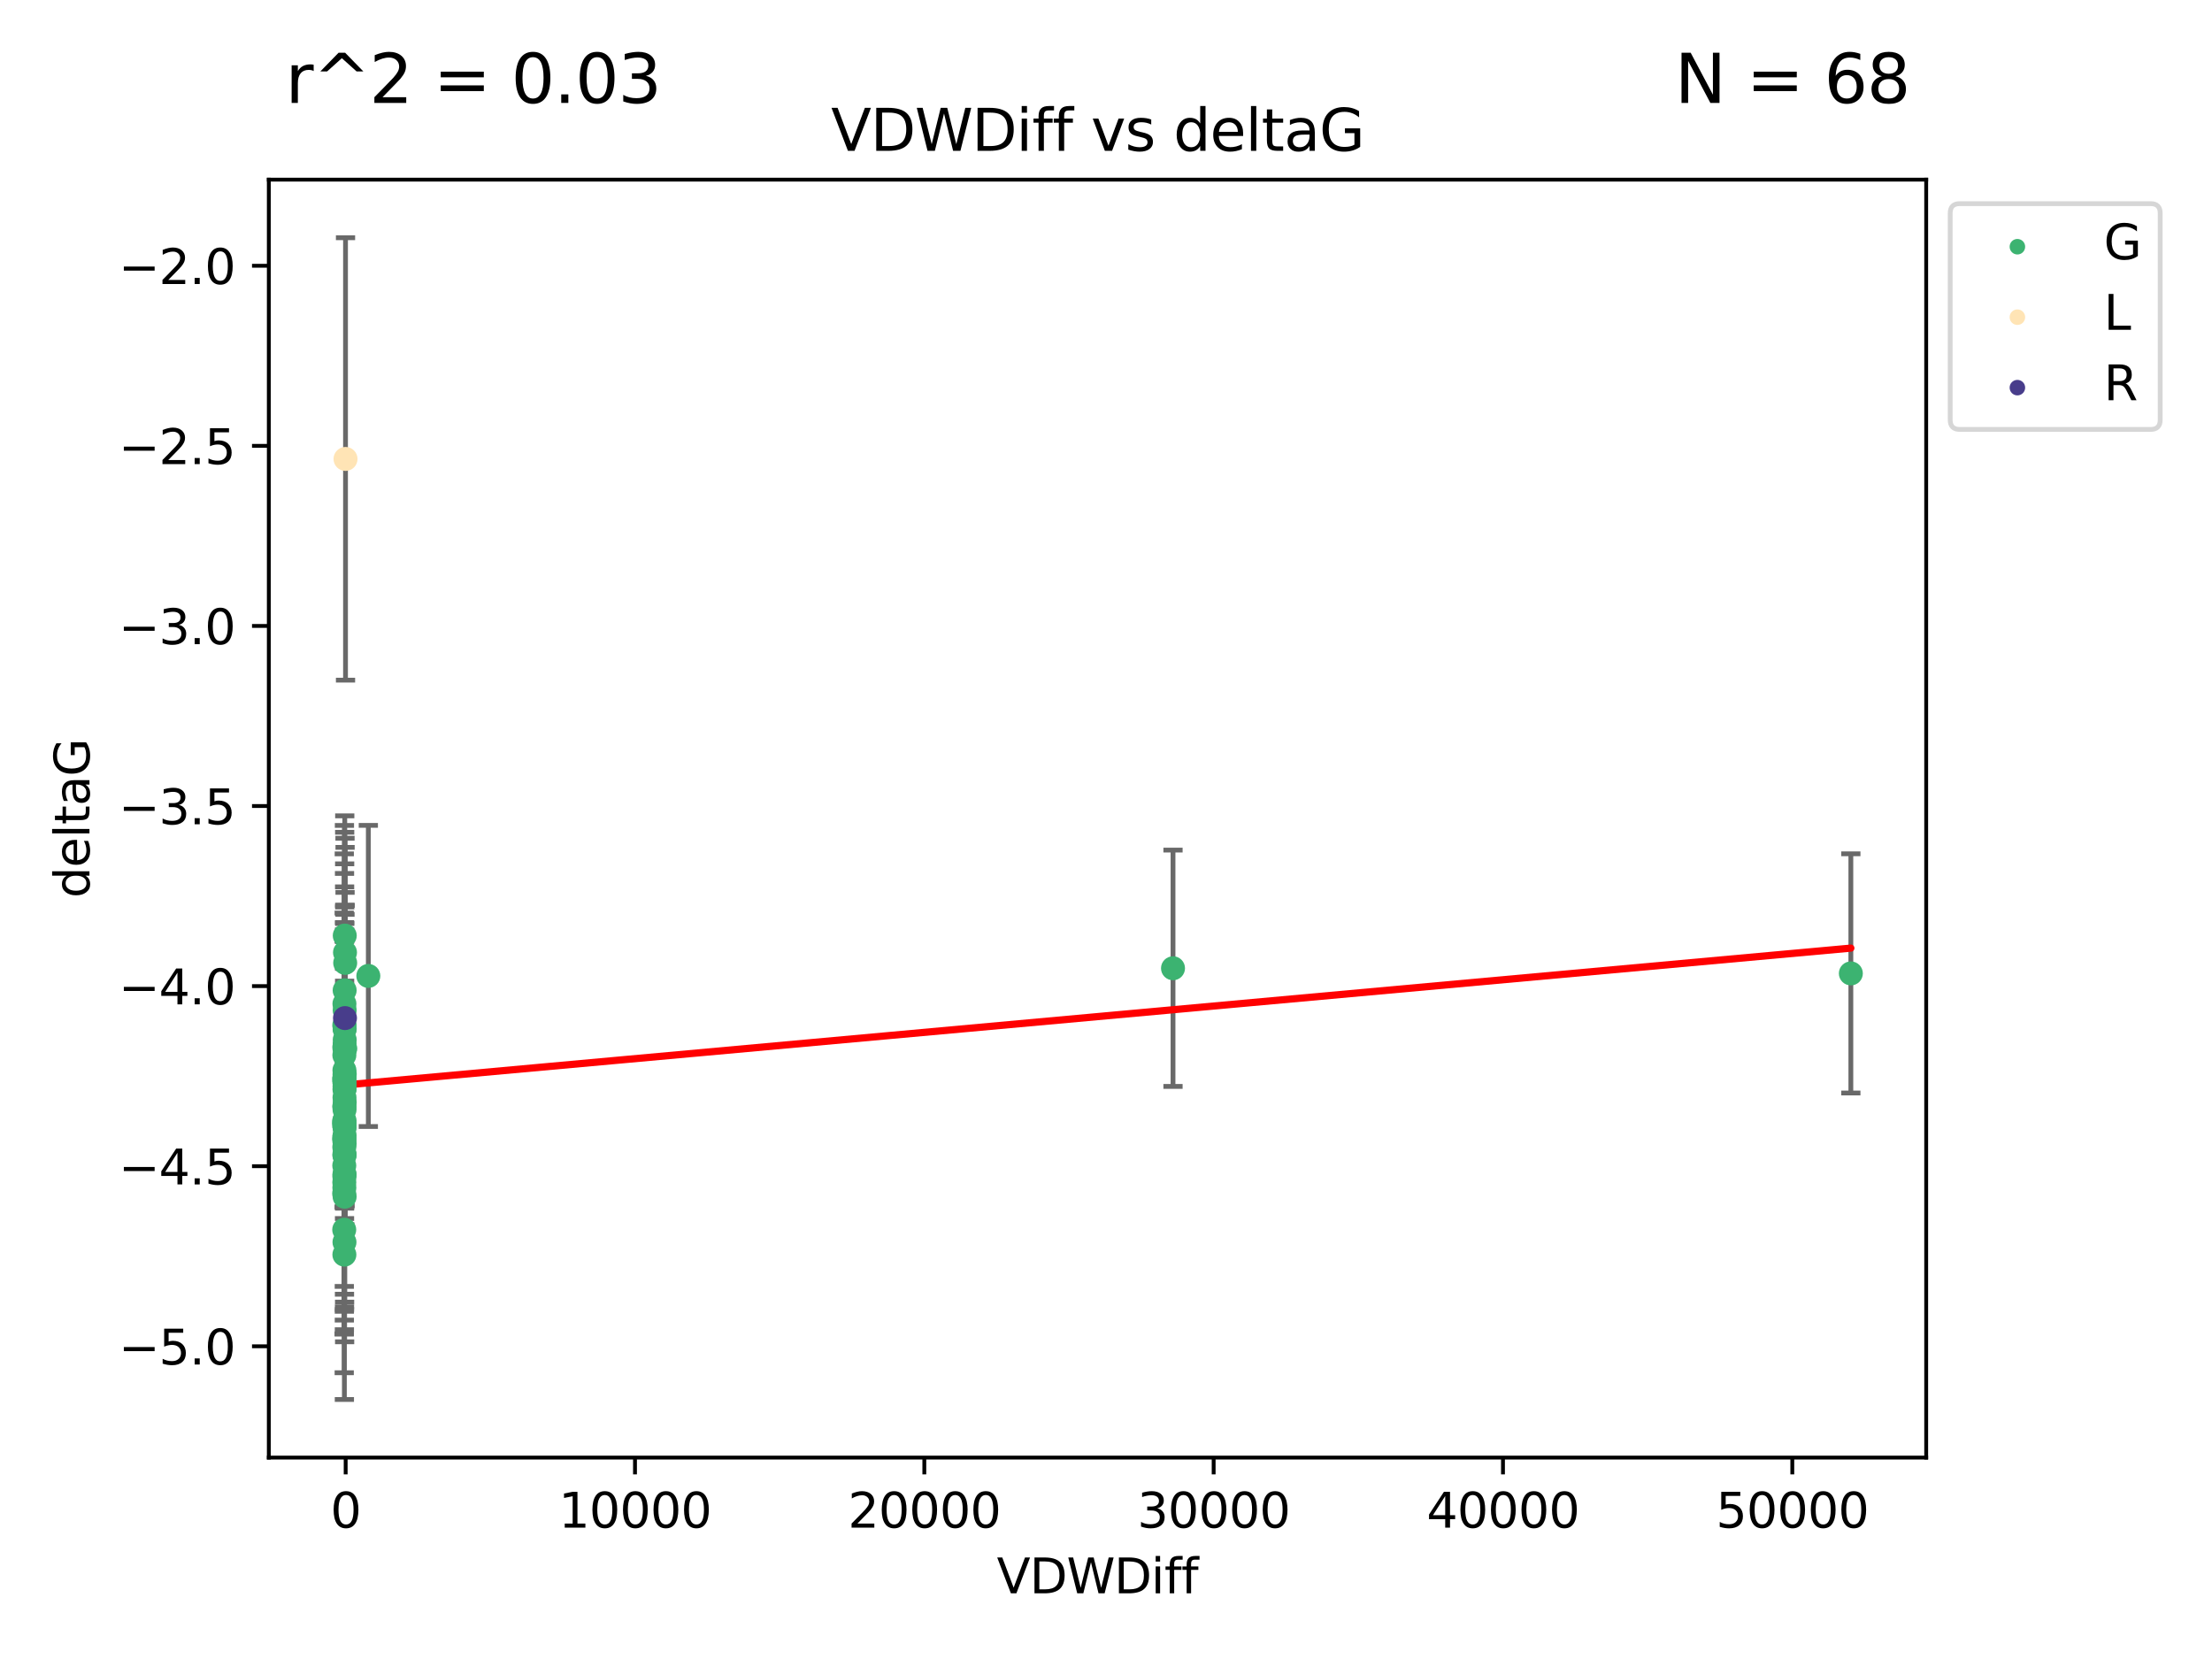 <?xml version="1.0" encoding="utf-8" standalone="no"?>
<!DOCTYPE svg PUBLIC "-//W3C//DTD SVG 1.1//EN"
  "http://www.w3.org/Graphics/SVG/1.1/DTD/svg11.dtd">
<svg xmlns:xlink="http://www.w3.org/1999/xlink" width="460.8pt" height="345.6pt" viewBox="0 0 460.8 345.6" xmlns="http://www.w3.org/2000/svg" version="1.1">
 <defs>
  <style type="text/css">*{stroke-linejoin: round; stroke-linecap: butt}</style>
 </defs>
 <g id="figure_1">
  <g id="patch_1">
   <path d="M 0 345.6 
L 460.8 345.6 
L 460.8 0 
L 0 0 
z
" style="fill: #ffffff"/>
  </g>
  <g id="axes_1">
   <g id="patch_2">
    <path d="M 56 303.64 
L 401.26 303.64 
L 401.26 37.423 
L 56 37.423 
z
" style="fill: #ffffff"/>
   </g>
   <g id="PathCollection_1">
    <defs>
     <path id="mdb928dd75c" d="M 0 1.118 
C 0.297 1.118 0.581 1 0.791 0.791 
C 1 0.581 1.118 0.297 1.118 0 
C 1.118 -0.297 1 -0.581 0.791 -0.791 
C 0.581 -1 0.297 -1.118 0 -1.118 
C -0.297 -1.118 -0.581 -1 -0.791 -0.791 
C -1 -0.581 -1.118 -0.297 -1.118 0 
C -1.118 0.297 -1 0.581 -0.791 0.791 
C -0.581 1 -0.297 1.118 0 1.118 
z
" style="stroke: #3cb371"/>
    </defs>
    <g clip-path="url(#p169eba7d8b)">
     <use xlink:href="#mdb928dd75c" x="71.79" y="226.767" style="fill: #3cb371; stroke: #3cb371"/>
     <use xlink:href="#mdb928dd75c" x="71.694" y="248.628" style="fill: #3cb371; stroke: #3cb371"/>
     <use xlink:href="#mdb928dd75c" x="71.697" y="236.957" style="fill: #3cb371; stroke: #3cb371"/>
     <use xlink:href="#mdb928dd75c" x="71.718" y="237.593" style="fill: #3cb371; stroke: #3cb371"/>
     <use xlink:href="#mdb928dd75c" x="71.784" y="244.61" style="fill: #3cb371; stroke: #3cb371"/>
     <use xlink:href="#mdb928dd75c" x="71.732" y="240.52" style="fill: #3cb371; stroke: #3cb371"/>
     <use xlink:href="#mdb928dd75c" x="71.765" y="223.795" style="fill: #3cb371; stroke: #3cb371"/>
     <use xlink:href="#mdb928dd75c" x="71.758" y="226.925" style="fill: #3cb371; stroke: #3cb371"/>
     <use xlink:href="#mdb928dd75c" x="71.765" y="228.633" style="fill: #3cb371; stroke: #3cb371"/>
     <use xlink:href="#mdb928dd75c" x="71.797" y="217.783" style="fill: #3cb371; stroke: #3cb371"/>
     <use xlink:href="#mdb928dd75c" x="71.741" y="244.705" style="fill: #3cb371; stroke: #3cb371"/>
     <use xlink:href="#mdb928dd75c" x="71.734" y="219.823" style="fill: #3cb371; stroke: #3cb371"/>
     <use xlink:href="#mdb928dd75c" x="71.769" y="217.896" style="fill: #3cb371; stroke: #3cb371"/>
     <use xlink:href="#mdb928dd75c" x="71.721" y="213.573" style="fill: #3cb371; stroke: #3cb371"/>
     <use xlink:href="#mdb928dd75c" x="71.742" y="230.583" style="fill: #3cb371; stroke: #3cb371"/>
     <use xlink:href="#mdb928dd75c" x="71.727" y="233.925" style="fill: #3cb371; stroke: #3cb371"/>
     <use xlink:href="#mdb928dd75c" x="71.741" y="261.366" style="fill: #3cb371; stroke: #3cb371"/>
     <use xlink:href="#mdb928dd75c" x="71.754" y="224.434" style="fill: #3cb371; stroke: #3cb371"/>
     <use xlink:href="#mdb928dd75c" x="71.697" y="233.559" style="fill: #3cb371; stroke: #3cb371"/>
     <use xlink:href="#mdb928dd75c" x="71.734" y="247.416" style="fill: #3cb371; stroke: #3cb371"/>
     <use xlink:href="#mdb928dd75c" x="71.769" y="226.308" style="fill: #3cb371; stroke: #3cb371"/>
     <use xlink:href="#mdb928dd75c" x="71.701" y="224.82" style="fill: #3cb371; stroke: #3cb371"/>
     <use xlink:href="#mdb928dd75c" x="71.751" y="222.955" style="fill: #3cb371; stroke: #3cb371"/>
     <use xlink:href="#mdb928dd75c" x="71.723" y="246.303" style="fill: #3cb371; stroke: #3cb371"/>
     <use xlink:href="#mdb928dd75c" x="71.812" y="229.635" style="fill: #3cb371; stroke: #3cb371"/>
     <use xlink:href="#mdb928dd75c" x="71.708" y="256.17" style="fill: #3cb371; stroke: #3cb371"/>
     <use xlink:href="#mdb928dd75c" x="71.764" y="240.752" style="fill: #3cb371; stroke: #3cb371"/>
     <use xlink:href="#mdb928dd75c" x="71.722" y="238.963" style="fill: #3cb371; stroke: #3cb371"/>
     <use xlink:href="#mdb928dd75c" x="71.76" y="233.413" style="fill: #3cb371; stroke: #3cb371"/>
     <use xlink:href="#mdb928dd75c" x="71.74" y="234.031" style="fill: #3cb371; stroke: #3cb371"/>
     <use xlink:href="#mdb928dd75c" x="71.717" y="242.811" style="fill: #3cb371; stroke: #3cb371"/>
     <use xlink:href="#mdb928dd75c" x="71.752" y="209.106" style="fill: #3cb371; stroke: #3cb371"/>
     <use xlink:href="#mdb928dd75c" x="71.788" y="218.131" style="fill: #3cb371; stroke: #3cb371"/>
     <use xlink:href="#mdb928dd75c" x="71.704" y="234.391" style="fill: #3cb371; stroke: #3cb371"/>
     <use xlink:href="#mdb928dd75c" x="71.773" y="231.16" style="fill: #3cb371; stroke: #3cb371"/>
     <use xlink:href="#mdb928dd75c" x="71.784" y="236.494" style="fill: #3cb371; stroke: #3cb371"/>
     <use xlink:href="#mdb928dd75c" x="71.73" y="225.343" style="fill: #3cb371; stroke: #3cb371"/>
     <use xlink:href="#mdb928dd75c" x="71.811" y="214.303" style="fill: #3cb371; stroke: #3cb371"/>
     <use xlink:href="#mdb928dd75c" x="71.909" y="200.591" style="fill: #3cb371; stroke: #3cb371"/>
     <use xlink:href="#mdb928dd75c" x="71.787" y="240.447" style="fill: #3cb371; stroke: #3cb371"/>
     <use xlink:href="#mdb928dd75c" x="71.742" y="245.154" style="fill: #3cb371; stroke: #3cb371"/>
     <use xlink:href="#mdb928dd75c" x="385.566" y="202.779" style="fill: #3cb371; stroke: #3cb371"/>
     <use xlink:href="#mdb928dd75c" x="71.759" y="237.284" style="fill: #3cb371; stroke: #3cb371"/>
     <use xlink:href="#mdb928dd75c" x="71.733" y="218.279" style="fill: #3cb371; stroke: #3cb371"/>
     <use xlink:href="#mdb928dd75c" x="71.788" y="214.383" style="fill: #3cb371; stroke: #3cb371"/>
     <use xlink:href="#mdb928dd75c" x="71.768" y="224.631" style="fill: #3cb371; stroke: #3cb371"/>
     <use xlink:href="#mdb928dd75c" x="71.791" y="249.293" style="fill: #3cb371; stroke: #3cb371"/>
     <use xlink:href="#mdb928dd75c" x="71.76" y="234.741" style="fill: #3cb371; stroke: #3cb371"/>
     <use xlink:href="#mdb928dd75c" x="71.797" y="206.301" style="fill: #3cb371; stroke: #3cb371"/>
     <use xlink:href="#mdb928dd75c" x="71.811" y="216.621" style="fill: #3cb371; stroke: #3cb371"/>
     <use xlink:href="#mdb928dd75c" x="71.736" y="230.433" style="fill: #3cb371; stroke: #3cb371"/>
     <use xlink:href="#mdb928dd75c" x="71.777" y="234.907" style="fill: #3cb371; stroke: #3cb371"/>
     <use xlink:href="#mdb928dd75c" x="71.797" y="238.242" style="fill: #3cb371; stroke: #3cb371"/>
     <use xlink:href="#mdb928dd75c" x="71.786" y="225.731" style="fill: #3cb371; stroke: #3cb371"/>
     <use xlink:href="#mdb928dd75c" x="71.821" y="223.747" style="fill: #3cb371; stroke: #3cb371"/>
     <use xlink:href="#mdb928dd75c" x="244.359" y="201.706" style="fill: #3cb371; stroke: #3cb371"/>
     <use xlink:href="#mdb928dd75c" x="71.78" y="213.775" style="fill: #3cb371; stroke: #3cb371"/>
     <use xlink:href="#mdb928dd75c" x="71.789" y="213.887" style="fill: #3cb371; stroke: #3cb371"/>
     <use xlink:href="#mdb928dd75c" x="71.819" y="194.901" style="fill: #3cb371; stroke: #3cb371"/>
     <use xlink:href="#mdb928dd75c" x="71.798" y="217.886" style="fill: #3cb371; stroke: #3cb371"/>
     <use xlink:href="#mdb928dd75c" x="71.871" y="198.418" style="fill: #3cb371; stroke: #3cb371"/>
     <use xlink:href="#mdb928dd75c" x="71.803" y="210.457" style="fill: #3cb371; stroke: #3cb371"/>
     <use xlink:href="#mdb928dd75c" x="71.881" y="218.533" style="fill: #3cb371; stroke: #3cb371"/>
     <use xlink:href="#mdb928dd75c" x="71.887" y="218.382" style="fill: #3cb371; stroke: #3cb371"/>
     <use xlink:href="#mdb928dd75c" x="71.762" y="258.762" style="fill: #3cb371; stroke: #3cb371"/>
     <use xlink:href="#mdb928dd75c" x="76.73" y="203.303" style="fill: #3cb371; stroke: #3cb371"/>
    </g>
   </g>
   <g id="PathCollection_2">
    <defs>
     <path id="m65eeed7864" d="M 0 1.118 
C 0.297 1.118 0.581 1 0.791 0.791 
C 1 0.581 1.118 0.297 1.118 0 
C 1.118 -0.297 1 -0.581 0.791 -0.791 
C 0.581 -1 0.297 -1.118 0 -1.118 
C -0.297 -1.118 -0.581 -1 -0.791 -0.791 
C -1 -0.581 -1.118 -0.297 -1.118 0 
C -1.118 0.297 -1 0.581 -0.791 0.791 
C -0.581 1 -0.297 1.118 0 1.118 
z
" style="stroke: #ffe4b5"/>
    </defs>
    <g clip-path="url(#p169eba7d8b)">
     <use xlink:href="#m65eeed7864" x="71.978" y="95.605" style="fill: #ffe4b5; stroke: #ffe4b5"/>
    </g>
   </g>
   <g id="PathCollection_3">
    <defs>
     <path id="mb70fe007c4" d="M 0 1.118 
C 0.297 1.118 0.581 1 0.791 0.791 
C 1 0.581 1.118 0.297 1.118 0 
C 1.118 -0.297 1 -0.581 0.791 -0.791 
C 0.581 -1 0.297 -1.118 0 -1.118 
C -0.297 -1.118 -0.581 -1 -0.791 -0.791 
C -1 -0.581 -1.118 -0.297 -1.118 0 
C -1.118 0.297 -1 0.581 -0.791 0.791 
C -0.581 1 -0.297 1.118 0 1.118 
z
" style="stroke: #483d8b"/>
    </defs>
    <g clip-path="url(#p169eba7d8b)">
     <use xlink:href="#mb70fe007c4" x="71.866" y="212.087" style="fill: #483d8b; stroke: #483d8b"/>
    </g>
   </g>
   <g id="matplotlib.axis_1">
    <g id="xtick_1">
     <g id="line2d_1">
      <defs>
       <path id="ma7cf5471f4" d="M 0 0 
L 0 3.5 
" style="stroke: #000000; stroke-width: 0.8"/>
      </defs>
      <g>
       <use xlink:href="#ma7cf5471f4" x="72.008" y="303.64" style="stroke: #000000; stroke-width: 0.8"/>
      </g>
     </g>
     <g id="text_1">
      <!-- 0 -->
      <g transform="translate(68.827 318.238)scale(0.1 -0.1)">
       <defs>
        <path id="DejaVuSans-30" d="M 2034 4250 
Q 1547 4250 1301 3770 
Q 1056 3291 1056 2328 
Q 1056 1369 1301 889 
Q 1547 409 2034 409 
Q 2525 409 2770 889 
Q 3016 1369 3016 2328 
Q 3016 3291 2770 3770 
Q 2525 4250 2034 4250 
z
M 2034 4750 
Q 2819 4750 3233 4129 
Q 3647 3509 3647 2328 
Q 3647 1150 3233 529 
Q 2819 -91 2034 -91 
Q 1250 -91 836 529 
Q 422 1150 422 2328 
Q 422 3509 836 4129 
Q 1250 4750 2034 4750 
z
" transform="scale(0.016)"/>
       </defs>
       <use xlink:href="#DejaVuSans-30"/>
      </g>
     </g>
    </g>
    <g id="xtick_2">
     <g id="line2d_2">
      <g>
       <use xlink:href="#ma7cf5471f4" x="132.281" y="303.64" style="stroke: #000000; stroke-width: 0.8"/>
      </g>
     </g>
     <g id="text_2">
      <!-- 10000 -->
      <g transform="translate(116.375 318.238)scale(0.1 -0.1)">
       <defs>
        <path id="DejaVuSans-31" d="M 794 531 
L 1825 531 
L 1825 4091 
L 703 3866 
L 703 4441 
L 1819 4666 
L 2450 4666 
L 2450 531 
L 3481 531 
L 3481 0 
L 794 0 
L 794 531 
z
" transform="scale(0.016)"/>
       </defs>
       <use xlink:href="#DejaVuSans-31"/>
       <use xlink:href="#DejaVuSans-30" x="63.623"/>
       <use xlink:href="#DejaVuSans-30" x="127.246"/>
       <use xlink:href="#DejaVuSans-30" x="190.869"/>
       <use xlink:href="#DejaVuSans-30" x="254.492"/>
      </g>
     </g>
    </g>
    <g id="xtick_3">
     <g id="line2d_3">
      <g>
       <use xlink:href="#ma7cf5471f4" x="192.553" y="303.64" style="stroke: #000000; stroke-width: 0.8"/>
      </g>
     </g>
     <g id="text_3">
      <!-- 20000 -->
      <g transform="translate(176.647 318.238)scale(0.1 -0.1)">
       <defs>
        <path id="DejaVuSans-32" d="M 1228 531 
L 3431 531 
L 3431 0 
L 469 0 
L 469 531 
Q 828 903 1448 1529 
Q 2069 2156 2228 2338 
Q 2531 2678 2651 2914 
Q 2772 3150 2772 3378 
Q 2772 3750 2511 3984 
Q 2250 4219 1831 4219 
Q 1534 4219 1204 4116 
Q 875 4013 500 3803 
L 500 4441 
Q 881 4594 1212 4672 
Q 1544 4750 1819 4750 
Q 2544 4750 2975 4387 
Q 3406 4025 3406 3419 
Q 3406 3131 3298 2873 
Q 3191 2616 2906 2266 
Q 2828 2175 2409 1742 
Q 1991 1309 1228 531 
z
" transform="scale(0.016)"/>
       </defs>
       <use xlink:href="#DejaVuSans-32"/>
       <use xlink:href="#DejaVuSans-30" x="63.623"/>
       <use xlink:href="#DejaVuSans-30" x="127.246"/>
       <use xlink:href="#DejaVuSans-30" x="190.869"/>
       <use xlink:href="#DejaVuSans-30" x="254.492"/>
      </g>
     </g>
    </g>
    <g id="xtick_4">
     <g id="line2d_4">
      <g>
       <use xlink:href="#ma7cf5471f4" x="252.826" y="303.64" style="stroke: #000000; stroke-width: 0.8"/>
      </g>
     </g>
     <g id="text_4">
      <!-- 30000 -->
      <g transform="translate(236.919 318.238)scale(0.1 -0.1)">
       <defs>
        <path id="DejaVuSans-33" d="M 2597 2516 
Q 3050 2419 3304 2112 
Q 3559 1806 3559 1356 
Q 3559 666 3084 287 
Q 2609 -91 1734 -91 
Q 1441 -91 1130 -33 
Q 819 25 488 141 
L 488 750 
Q 750 597 1062 519 
Q 1375 441 1716 441 
Q 2309 441 2620 675 
Q 2931 909 2931 1356 
Q 2931 1769 2642 2001 
Q 2353 2234 1838 2234 
L 1294 2234 
L 1294 2753 
L 1863 2753 
Q 2328 2753 2575 2939 
Q 2822 3125 2822 3475 
Q 2822 3834 2567 4026 
Q 2313 4219 1838 4219 
Q 1578 4219 1281 4162 
Q 984 4106 628 3988 
L 628 4550 
Q 988 4650 1302 4700 
Q 1616 4750 1894 4750 
Q 2613 4750 3031 4423 
Q 3450 4097 3450 3541 
Q 3450 3153 3228 2886 
Q 3006 2619 2597 2516 
z
" transform="scale(0.016)"/>
       </defs>
       <use xlink:href="#DejaVuSans-33"/>
       <use xlink:href="#DejaVuSans-30" x="63.623"/>
       <use xlink:href="#DejaVuSans-30" x="127.246"/>
       <use xlink:href="#DejaVuSans-30" x="190.869"/>
       <use xlink:href="#DejaVuSans-30" x="254.492"/>
      </g>
     </g>
    </g>
    <g id="xtick_5">
     <g id="line2d_5">
      <g>
       <use xlink:href="#ma7cf5471f4" x="313.098" y="303.64" style="stroke: #000000; stroke-width: 0.8"/>
      </g>
     </g>
     <g id="text_5">
      <!-- 40000 -->
      <g transform="translate(297.192 318.238)scale(0.1 -0.1)">
       <defs>
        <path id="DejaVuSans-34" d="M 2419 4116 
L 825 1625 
L 2419 1625 
L 2419 4116 
z
M 2253 4666 
L 3047 4666 
L 3047 1625 
L 3713 1625 
L 3713 1100 
L 3047 1100 
L 3047 0 
L 2419 0 
L 2419 1100 
L 313 1100 
L 313 1709 
L 2253 4666 
z
" transform="scale(0.016)"/>
       </defs>
       <use xlink:href="#DejaVuSans-34"/>
       <use xlink:href="#DejaVuSans-30" x="63.623"/>
       <use xlink:href="#DejaVuSans-30" x="127.246"/>
       <use xlink:href="#DejaVuSans-30" x="190.869"/>
       <use xlink:href="#DejaVuSans-30" x="254.492"/>
      </g>
     </g>
    </g>
    <g id="xtick_6">
     <g id="line2d_6">
      <g>
       <use xlink:href="#ma7cf5471f4" x="373.37" y="303.64" style="stroke: #000000; stroke-width: 0.8"/>
      </g>
     </g>
     <g id="text_6">
      <!-- 50000 -->
      <g transform="translate(357.464 318.238)scale(0.1 -0.1)">
       <defs>
        <path id="DejaVuSans-35" d="M 691 4666 
L 3169 4666 
L 3169 4134 
L 1269 4134 
L 1269 2991 
Q 1406 3038 1543 3061 
Q 1681 3084 1819 3084 
Q 2600 3084 3056 2656 
Q 3513 2228 3513 1497 
Q 3513 744 3044 326 
Q 2575 -91 1722 -91 
Q 1428 -91 1123 -41 
Q 819 9 494 109 
L 494 744 
Q 775 591 1075 516 
Q 1375 441 1709 441 
Q 2250 441 2565 725 
Q 2881 1009 2881 1497 
Q 2881 1984 2565 2268 
Q 2250 2553 1709 2553 
Q 1456 2553 1204 2497 
Q 953 2441 691 2322 
L 691 4666 
z
" transform="scale(0.016)"/>
       </defs>
       <use xlink:href="#DejaVuSans-35"/>
       <use xlink:href="#DejaVuSans-30" x="63.623"/>
       <use xlink:href="#DejaVuSans-30" x="127.246"/>
       <use xlink:href="#DejaVuSans-30" x="190.869"/>
       <use xlink:href="#DejaVuSans-30" x="254.492"/>
      </g>
     </g>
    </g>
    <g id="text_7">
     <!-- VDWDiff -->
     <g transform="translate(207.657 331.917)scale(0.1 -0.1)">
      <defs>
       <path id="DejaVuSans-56" d="M 1831 0 
L 50 4666 
L 709 4666 
L 2188 738 
L 3669 4666 
L 4325 4666 
L 2547 0 
L 1831 0 
z
" transform="scale(0.016)"/>
       <path id="DejaVuSans-44" d="M 1259 4147 
L 1259 519 
L 2022 519 
Q 2988 519 3436 956 
Q 3884 1394 3884 2338 
Q 3884 3275 3436 3711 
Q 2988 4147 2022 4147 
L 1259 4147 
z
M 628 4666 
L 1925 4666 
Q 3281 4666 3915 4102 
Q 4550 3538 4550 2338 
Q 4550 1131 3912 565 
Q 3275 0 1925 0 
L 628 0 
L 628 4666 
z
" transform="scale(0.016)"/>
       <path id="DejaVuSans-57" d="M 213 4666 
L 850 4666 
L 1831 722 
L 2809 4666 
L 3519 4666 
L 4500 722 
L 5478 4666 
L 6119 4666 
L 4947 0 
L 4153 0 
L 3169 4050 
L 2175 0 
L 1381 0 
L 213 4666 
z
" transform="scale(0.016)"/>
       <path id="DejaVuSans-69" d="M 603 3500 
L 1178 3500 
L 1178 0 
L 603 0 
L 603 3500 
z
M 603 4863 
L 1178 4863 
L 1178 4134 
L 603 4134 
L 603 4863 
z
" transform="scale(0.016)"/>
       <path id="DejaVuSans-66" d="M 2375 4863 
L 2375 4384 
L 1825 4384 
Q 1516 4384 1395 4259 
Q 1275 4134 1275 3809 
L 1275 3500 
L 2222 3500 
L 2222 3053 
L 1275 3053 
L 1275 0 
L 697 0 
L 697 3053 
L 147 3053 
L 147 3500 
L 697 3500 
L 697 3744 
Q 697 4328 969 4595 
Q 1241 4863 1831 4863 
L 2375 4863 
z
" transform="scale(0.016)"/>
      </defs>
      <use xlink:href="#DejaVuSans-56"/>
      <use xlink:href="#DejaVuSans-44" x="68.408"/>
      <use xlink:href="#DejaVuSans-57" x="145.41"/>
      <use xlink:href="#DejaVuSans-44" x="244.287"/>
      <use xlink:href="#DejaVuSans-69" x="321.289"/>
      <use xlink:href="#DejaVuSans-66" x="349.072"/>
      <use xlink:href="#DejaVuSans-66" x="384.277"/>
     </g>
    </g>
   </g>
   <g id="matplotlib.axis_2">
    <g id="ytick_1">
     <g id="line2d_7">
      <defs>
       <path id="m55d11bae06" d="M 0 0 
L -3.5 0 
" style="stroke: #000000; stroke-width: 0.8"/>
      </defs>
      <g>
       <use xlink:href="#m55d11bae06" x="56" y="280.453" style="stroke: #000000; stroke-width: 0.8"/>
      </g>
     </g>
     <g id="text_8">
      <!-- −5.0 -->
      <g transform="translate(24.717 284.252)scale(0.1 -0.1)">
       <defs>
        <path id="DejaVuSans-2212" d="M 678 2272 
L 4684 2272 
L 4684 1741 
L 678 1741 
L 678 2272 
z
" transform="scale(0.016)"/>
        <path id="DejaVuSans-2e" d="M 684 794 
L 1344 794 
L 1344 0 
L 684 0 
L 684 794 
z
" transform="scale(0.016)"/>
       </defs>
       <use xlink:href="#DejaVuSans-2212"/>
       <use xlink:href="#DejaVuSans-35" x="83.789"/>
       <use xlink:href="#DejaVuSans-2e" x="147.412"/>
       <use xlink:href="#DejaVuSans-30" x="179.199"/>
      </g>
     </g>
    </g>
    <g id="ytick_2">
     <g id="line2d_8">
      <g>
       <use xlink:href="#m55d11bae06" x="56" y="242.938" style="stroke: #000000; stroke-width: 0.8"/>
      </g>
     </g>
     <g id="text_9">
      <!-- −4.5 -->
      <g transform="translate(24.717 246.737)scale(0.1 -0.1)">
       <use xlink:href="#DejaVuSans-2212"/>
       <use xlink:href="#DejaVuSans-34" x="83.789"/>
       <use xlink:href="#DejaVuSans-2e" x="147.412"/>
       <use xlink:href="#DejaVuSans-35" x="179.199"/>
      </g>
     </g>
    </g>
    <g id="ytick_3">
     <g id="line2d_9">
      <g>
       <use xlink:href="#m55d11bae06" x="56" y="205.423" style="stroke: #000000; stroke-width: 0.8"/>
      </g>
     </g>
     <g id="text_10">
      <!-- −4.0 -->
      <g transform="translate(24.717 209.222)scale(0.1 -0.1)">
       <use xlink:href="#DejaVuSans-2212"/>
       <use xlink:href="#DejaVuSans-34" x="83.789"/>
       <use xlink:href="#DejaVuSans-2e" x="147.412"/>
       <use xlink:href="#DejaVuSans-30" x="179.199"/>
      </g>
     </g>
    </g>
    <g id="ytick_4">
     <g id="line2d_10">
      <g>
       <use xlink:href="#m55d11bae06" x="56" y="167.908" style="stroke: #000000; stroke-width: 0.8"/>
      </g>
     </g>
     <g id="text_11">
      <!-- −3.5 -->
      <g transform="translate(24.717 171.708)scale(0.1 -0.1)">
       <use xlink:href="#DejaVuSans-2212"/>
       <use xlink:href="#DejaVuSans-33" x="83.789"/>
       <use xlink:href="#DejaVuSans-2e" x="147.412"/>
       <use xlink:href="#DejaVuSans-35" x="179.199"/>
      </g>
     </g>
    </g>
    <g id="ytick_5">
     <g id="line2d_11">
      <g>
       <use xlink:href="#m55d11bae06" x="56" y="130.394" style="stroke: #000000; stroke-width: 0.8"/>
      </g>
     </g>
     <g id="text_12">
      <!-- −3.0 -->
      <g transform="translate(24.717 134.193)scale(0.1 -0.1)">
       <use xlink:href="#DejaVuSans-2212"/>
       <use xlink:href="#DejaVuSans-33" x="83.789"/>
       <use xlink:href="#DejaVuSans-2e" x="147.412"/>
       <use xlink:href="#DejaVuSans-30" x="179.199"/>
      </g>
     </g>
    </g>
    <g id="ytick_6">
     <g id="line2d_12">
      <g>
       <use xlink:href="#m55d11bae06" x="56" y="92.879" style="stroke: #000000; stroke-width: 0.8"/>
      </g>
     </g>
     <g id="text_13">
      <!-- −2.5 -->
      <g transform="translate(24.717 96.678)scale(0.1 -0.1)">
       <use xlink:href="#DejaVuSans-2212"/>
       <use xlink:href="#DejaVuSans-32" x="83.789"/>
       <use xlink:href="#DejaVuSans-2e" x="147.412"/>
       <use xlink:href="#DejaVuSans-35" x="179.199"/>
      </g>
     </g>
    </g>
    <g id="ytick_7">
     <g id="line2d_13">
      <g>
       <use xlink:href="#m55d11bae06" x="56" y="55.364" style="stroke: #000000; stroke-width: 0.8"/>
      </g>
     </g>
     <g id="text_14">
      <!-- −2.0 -->
      <g transform="translate(24.717 59.163)scale(0.1 -0.1)">
       <use xlink:href="#DejaVuSans-2212"/>
       <use xlink:href="#DejaVuSans-32" x="83.789"/>
       <use xlink:href="#DejaVuSans-2e" x="147.412"/>
       <use xlink:href="#DejaVuSans-30" x="179.199"/>
      </g>
     </g>
    </g>
    <g id="text_15">
     <!-- deltaG -->
     <g transform="translate(18.637 187.07)rotate(-90)scale(0.1 -0.1)">
      <defs>
       <path id="DejaVuSans-64" d="M 2906 2969 
L 2906 4863 
L 3481 4863 
L 3481 0 
L 2906 0 
L 2906 525 
Q 2725 213 2448 61 
Q 2172 -91 1784 -91 
Q 1150 -91 751 415 
Q 353 922 353 1747 
Q 353 2572 751 3078 
Q 1150 3584 1784 3584 
Q 2172 3584 2448 3432 
Q 2725 3281 2906 2969 
z
M 947 1747 
Q 947 1113 1208 752 
Q 1469 391 1925 391 
Q 2381 391 2643 752 
Q 2906 1113 2906 1747 
Q 2906 2381 2643 2742 
Q 2381 3103 1925 3103 
Q 1469 3103 1208 2742 
Q 947 2381 947 1747 
z
" transform="scale(0.016)"/>
       <path id="DejaVuSans-65" d="M 3597 1894 
L 3597 1613 
L 953 1613 
Q 991 1019 1311 708 
Q 1631 397 2203 397 
Q 2534 397 2845 478 
Q 3156 559 3463 722 
L 3463 178 
Q 3153 47 2828 -22 
Q 2503 -91 2169 -91 
Q 1331 -91 842 396 
Q 353 884 353 1716 
Q 353 2575 817 3079 
Q 1281 3584 2069 3584 
Q 2775 3584 3186 3129 
Q 3597 2675 3597 1894 
z
M 3022 2063 
Q 3016 2534 2758 2815 
Q 2500 3097 2075 3097 
Q 1594 3097 1305 2825 
Q 1016 2553 972 2059 
L 3022 2063 
z
" transform="scale(0.016)"/>
       <path id="DejaVuSans-6c" d="M 603 4863 
L 1178 4863 
L 1178 0 
L 603 0 
L 603 4863 
z
" transform="scale(0.016)"/>
       <path id="DejaVuSans-74" d="M 1172 4494 
L 1172 3500 
L 2356 3500 
L 2356 3053 
L 1172 3053 
L 1172 1153 
Q 1172 725 1289 603 
Q 1406 481 1766 481 
L 2356 481 
L 2356 0 
L 1766 0 
Q 1100 0 847 248 
Q 594 497 594 1153 
L 594 3053 
L 172 3053 
L 172 3500 
L 594 3500 
L 594 4494 
L 1172 4494 
z
" transform="scale(0.016)"/>
       <path id="DejaVuSans-61" d="M 2194 1759 
Q 1497 1759 1228 1600 
Q 959 1441 959 1056 
Q 959 750 1161 570 
Q 1363 391 1709 391 
Q 2188 391 2477 730 
Q 2766 1069 2766 1631 
L 2766 1759 
L 2194 1759 
z
M 3341 1997 
L 3341 0 
L 2766 0 
L 2766 531 
Q 2569 213 2275 61 
Q 1981 -91 1556 -91 
Q 1019 -91 701 211 
Q 384 513 384 1019 
Q 384 1609 779 1909 
Q 1175 2209 1959 2209 
L 2766 2209 
L 2766 2266 
Q 2766 2663 2505 2880 
Q 2244 3097 1772 3097 
Q 1472 3097 1187 3025 
Q 903 2953 641 2809 
L 641 3341 
Q 956 3463 1253 3523 
Q 1550 3584 1831 3584 
Q 2591 3584 2966 3190 
Q 3341 2797 3341 1997 
z
" transform="scale(0.016)"/>
       <path id="DejaVuSans-47" d="M 3809 666 
L 3809 1919 
L 2778 1919 
L 2778 2438 
L 4434 2438 
L 4434 434 
Q 4069 175 3628 42 
Q 3188 -91 2688 -91 
Q 1594 -91 976 548 
Q 359 1188 359 2328 
Q 359 3472 976 4111 
Q 1594 4750 2688 4750 
Q 3144 4750 3555 4637 
Q 3966 4525 4313 4306 
L 4313 3634 
Q 3963 3931 3569 4081 
Q 3175 4231 2741 4231 
Q 1884 4231 1454 3753 
Q 1025 3275 1025 2328 
Q 1025 1384 1454 906 
Q 1884 428 2741 428 
Q 3075 428 3337 486 
Q 3600 544 3809 666 
z
" transform="scale(0.016)"/>
      </defs>
      <use xlink:href="#DejaVuSans-64"/>
      <use xlink:href="#DejaVuSans-65" x="63.477"/>
      <use xlink:href="#DejaVuSans-6c" x="125"/>
      <use xlink:href="#DejaVuSans-74" x="152.783"/>
      <use xlink:href="#DejaVuSans-61" x="191.992"/>
      <use xlink:href="#DejaVuSans-47" x="253.271"/>
     </g>
    </g>
   </g>
   <g id="LineCollection_1">
    <path d="M 71.79 234.049 
L 71.79 219.484 
" clip-path="url(#p169eba7d8b)" style="fill: none; stroke: #696969"/>
    <path d="M 71.694 277.901 
L 71.694 219.354 
" clip-path="url(#p169eba7d8b)" style="fill: none; stroke: #696969"/>
    <path d="M 71.697 260.969 
L 71.697 212.946 
" clip-path="url(#p169eba7d8b)" style="fill: none; stroke: #696969"/>
    <path d="M 71.718 246.812 
L 71.718 228.373 
" clip-path="url(#p169eba7d8b)" style="fill: none; stroke: #696969"/>
    <path d="M 71.784 259.32 
L 71.784 229.901 
" clip-path="url(#p169eba7d8b)" style="fill: none; stroke: #696969"/>
    <path d="M 71.732 274.995 
L 71.732 206.044 
" clip-path="url(#p169eba7d8b)" style="fill: none; stroke: #696969"/>
    <path d="M 71.765 251.45 
L 71.765 196.141 
" clip-path="url(#p169eba7d8b)" style="fill: none; stroke: #696969"/>
    <path d="M 71.758 248.338 
L 71.758 205.512 
" clip-path="url(#p169eba7d8b)" style="fill: none; stroke: #696969"/>
    <path d="M 71.765 259.431 
L 71.765 197.835 
" clip-path="url(#p169eba7d8b)" style="fill: none; stroke: #696969"/>
    <path d="M 71.797 222.6 
L 71.797 212.966 
" clip-path="url(#p169eba7d8b)" style="fill: none; stroke: #696969"/>
    <path d="M 71.741 277.004 
L 71.741 212.405 
" clip-path="url(#p169eba7d8b)" style="fill: none; stroke: #696969"/>
    <path d="M 71.734 243.643 
L 71.734 196.003 
" clip-path="url(#p169eba7d8b)" style="fill: none; stroke: #696969"/>
    <path d="M 71.769 253.841 
L 71.769 181.951 
" clip-path="url(#p169eba7d8b)" style="fill: none; stroke: #696969"/>
    <path d="M 71.721 249.271 
L 71.721 177.874 
" clip-path="url(#p169eba7d8b)" style="fill: none; stroke: #696969"/>
    <path d="M 71.742 246.535 
L 71.742 214.63 
" clip-path="url(#p169eba7d8b)" style="fill: none; stroke: #696969"/>
    <path d="M 71.727 255.709 
L 71.727 212.142 
" clip-path="url(#p169eba7d8b)" style="fill: none; stroke: #696969"/>
    <path d="M 71.741 291.539 
L 71.741 231.193 
" clip-path="url(#p169eba7d8b)" style="fill: none; stroke: #696969"/>
    <path d="M 71.754 234.582 
L 71.754 214.287 
" clip-path="url(#p169eba7d8b)" style="fill: none; stroke: #696969"/>
    <path d="M 71.697 257.515 
L 71.697 209.604 
" clip-path="url(#p169eba7d8b)" style="fill: none; stroke: #696969"/>
    <path d="M 71.734 273.168 
L 71.734 221.664 
" clip-path="url(#p169eba7d8b)" style="fill: none; stroke: #696969"/>
    <path d="M 71.769 260.423 
L 71.769 192.194 
" clip-path="url(#p169eba7d8b)" style="fill: none; stroke: #696969"/>
    <path d="M 71.701 259.434 
L 71.701 190.206 
" clip-path="url(#p169eba7d8b)" style="fill: none; stroke: #696969"/>
    <path d="M 71.751 226.086 
L 71.751 219.825 
" clip-path="url(#p169eba7d8b)" style="fill: none; stroke: #696969"/>
    <path d="M 71.723 267.987 
L 71.723 224.618 
" clip-path="url(#p169eba7d8b)" style="fill: none; stroke: #696969"/>
    <path d="M 71.812 259.503 
L 71.812 199.767 
" clip-path="url(#p169eba7d8b)" style="fill: none; stroke: #696969"/>
    <path d="M 71.708 285.965 
L 71.708 226.374 
" clip-path="url(#p169eba7d8b)" style="fill: none; stroke: #696969"/>
    <path d="M 71.764 272.791 
L 71.764 208.713 
" clip-path="url(#p169eba7d8b)" style="fill: none; stroke: #696969"/>
    <path d="M 71.722 277.86 
L 71.722 200.066 
" clip-path="url(#p169eba7d8b)" style="fill: none; stroke: #696969"/>
    <path d="M 71.76 259.628 
L 71.76 207.197 
" clip-path="url(#p169eba7d8b)" style="fill: none; stroke: #696969"/>
    <path d="M 71.74 241.508 
L 71.74 226.555 
" clip-path="url(#p169eba7d8b)" style="fill: none; stroke: #696969"/>
    <path d="M 71.717 259.51 
L 71.717 226.112 
" clip-path="url(#p169eba7d8b)" style="fill: none; stroke: #696969"/>
    <path d="M 71.752 246.261 
L 71.752 171.952 
" clip-path="url(#p169eba7d8b)" style="fill: none; stroke: #696969"/>
    <path d="M 71.788 231.876 
L 71.788 204.386 
" clip-path="url(#p169eba7d8b)" style="fill: none; stroke: #696969"/>
    <path d="M 71.704 251.409 
L 71.704 217.373 
" clip-path="url(#p169eba7d8b)" style="fill: none; stroke: #696969"/>
    <path d="M 71.773 247.005 
L 71.773 215.314 
" clip-path="url(#p169eba7d8b)" style="fill: none; stroke: #696969"/>
    <path d="M 71.784 271.252 
L 71.784 201.737 
" clip-path="url(#p169eba7d8b)" style="fill: none; stroke: #696969"/>
    <path d="M 71.73 250.084 
L 71.73 200.601 
" clip-path="url(#p169eba7d8b)" style="fill: none; stroke: #696969"/>
    <path d="M 71.811 239.66 
L 71.811 188.946 
" clip-path="url(#p169eba7d8b)" style="fill: none; stroke: #696969"/>
    <path d="M 71.909 212.586 
L 71.909 188.597 
" clip-path="url(#p169eba7d8b)" style="fill: none; stroke: #696969"/>
    <path d="M 71.787 261.993 
L 71.787 218.901 
" clip-path="url(#p169eba7d8b)" style="fill: none; stroke: #696969"/>
    <path d="M 71.742 260.501 
L 71.742 229.807 
" clip-path="url(#p169eba7d8b)" style="fill: none; stroke: #696969"/>
    <path d="M 385.566 227.692 
L 385.566 177.865 
" clip-path="url(#p169eba7d8b)" style="fill: none; stroke: #696969"/>
    <path d="M 71.759 256.712 
L 71.759 217.857 
" clip-path="url(#p169eba7d8b)" style="fill: none; stroke: #696969"/>
    <path d="M 71.733 227.621 
L 71.733 208.937 
" clip-path="url(#p169eba7d8b)" style="fill: none; stroke: #696969"/>
    <path d="M 71.788 244.02 
L 71.788 184.746 
" clip-path="url(#p169eba7d8b)" style="fill: none; stroke: #696969"/>
    <path d="M 71.768 248.061 
L 71.768 201.2 
" clip-path="url(#p169eba7d8b)" style="fill: none; stroke: #696969"/>
    <path d="M 71.791 279.522 
L 71.791 219.065 
" clip-path="url(#p169eba7d8b)" style="fill: none; stroke: #696969"/>
    <path d="M 71.76 269.609 
L 71.76 199.873 
" clip-path="url(#p169eba7d8b)" style="fill: none; stroke: #696969"/>
    <path d="M 71.797 224.01 
L 71.797 188.591 
" clip-path="url(#p169eba7d8b)" style="fill: none; stroke: #696969"/>
    <path d="M 71.811 224.795 
L 71.811 208.447 
" clip-path="url(#p169eba7d8b)" style="fill: none; stroke: #696969"/>
    <path d="M 71.736 245.562 
L 71.736 215.304 
" clip-path="url(#p169eba7d8b)" style="fill: none; stroke: #696969"/>
    <path d="M 71.777 251.687 
L 71.777 218.127 
" clip-path="url(#p169eba7d8b)" style="fill: none; stroke: #696969"/>
    <path d="M 71.797 257.773 
L 71.797 218.711 
" clip-path="url(#p169eba7d8b)" style="fill: none; stroke: #696969"/>
    <path d="M 71.786 241.024 
L 71.786 210.439 
" clip-path="url(#p169eba7d8b)" style="fill: none; stroke: #696969"/>
    <path d="M 71.821 255.112 
L 71.821 192.383 
" clip-path="url(#p169eba7d8b)" style="fill: none; stroke: #696969"/>
    <path d="M 244.359 226.322 
L 244.359 177.091 
" clip-path="url(#p169eba7d8b)" style="fill: none; stroke: #696969"/>
    <path d="M 71.78 233.853 
L 71.78 193.696 
" clip-path="url(#p169eba7d8b)" style="fill: none; stroke: #696969"/>
    <path d="M 71.789 232.568 
L 71.789 195.206 
" clip-path="url(#p169eba7d8b)" style="fill: none; stroke: #696969"/>
    <path d="M 71.819 219.847 
L 71.819 169.955 
" clip-path="url(#p169eba7d8b)" style="fill: none; stroke: #696969"/>
    <path d="M 71.798 255.825 
L 71.798 179.948 
" clip-path="url(#p169eba7d8b)" style="fill: none; stroke: #696969"/>
    <path d="M 71.871 222.211 
L 71.871 174.625 
" clip-path="url(#p169eba7d8b)" style="fill: none; stroke: #696969"/>
    <path d="M 71.803 247.534 
L 71.803 173.379 
" clip-path="url(#p169eba7d8b)" style="fill: none; stroke: #696969"/>
    <path d="M 71.881 251.168 
L 71.881 185.898 
" clip-path="url(#p169eba7d8b)" style="fill: none; stroke: #696969"/>
    <path d="M 71.887 260.238 
L 71.887 176.527 
" clip-path="url(#p169eba7d8b)" style="fill: none; stroke: #696969"/>
    <path d="M 71.762 272.25 
L 71.762 245.274 
" clip-path="url(#p169eba7d8b)" style="fill: none; stroke: #696969"/>
    <path d="M 76.73 234.667 
L 76.73 171.94 
" clip-path="url(#p169eba7d8b)" style="fill: none; stroke: #696969"/>
   </g>
   <g id="line2d_14">
    <defs>
     <path id="m583a523b17" d="M 2 0 
L -2 -0 
" style="stroke: #696969"/>
    </defs>
    <g clip-path="url(#p169eba7d8b)">
     <use xlink:href="#m583a523b17" x="71.79" y="234.049" style="fill: #696969; stroke: #696969"/>
     <use xlink:href="#m583a523b17" x="71.694" y="277.901" style="fill: #696969; stroke: #696969"/>
     <use xlink:href="#m583a523b17" x="71.697" y="260.969" style="fill: #696969; stroke: #696969"/>
     <use xlink:href="#m583a523b17" x="71.718" y="246.812" style="fill: #696969; stroke: #696969"/>
     <use xlink:href="#m583a523b17" x="71.784" y="259.32" style="fill: #696969; stroke: #696969"/>
     <use xlink:href="#m583a523b17" x="71.732" y="274.995" style="fill: #696969; stroke: #696969"/>
     <use xlink:href="#m583a523b17" x="71.765" y="251.45" style="fill: #696969; stroke: #696969"/>
     <use xlink:href="#m583a523b17" x="71.758" y="248.338" style="fill: #696969; stroke: #696969"/>
     <use xlink:href="#m583a523b17" x="71.765" y="259.431" style="fill: #696969; stroke: #696969"/>
     <use xlink:href="#m583a523b17" x="71.797" y="222.6" style="fill: #696969; stroke: #696969"/>
     <use xlink:href="#m583a523b17" x="71.741" y="277.004" style="fill: #696969; stroke: #696969"/>
     <use xlink:href="#m583a523b17" x="71.734" y="243.643" style="fill: #696969; stroke: #696969"/>
     <use xlink:href="#m583a523b17" x="71.769" y="253.841" style="fill: #696969; stroke: #696969"/>
     <use xlink:href="#m583a523b17" x="71.721" y="249.271" style="fill: #696969; stroke: #696969"/>
     <use xlink:href="#m583a523b17" x="71.742" y="246.535" style="fill: #696969; stroke: #696969"/>
     <use xlink:href="#m583a523b17" x="71.727" y="255.709" style="fill: #696969; stroke: #696969"/>
     <use xlink:href="#m583a523b17" x="71.741" y="291.539" style="fill: #696969; stroke: #696969"/>
     <use xlink:href="#m583a523b17" x="71.754" y="234.582" style="fill: #696969; stroke: #696969"/>
     <use xlink:href="#m583a523b17" x="71.697" y="257.515" style="fill: #696969; stroke: #696969"/>
     <use xlink:href="#m583a523b17" x="71.734" y="273.168" style="fill: #696969; stroke: #696969"/>
     <use xlink:href="#m583a523b17" x="71.769" y="260.423" style="fill: #696969; stroke: #696969"/>
     <use xlink:href="#m583a523b17" x="71.701" y="259.434" style="fill: #696969; stroke: #696969"/>
     <use xlink:href="#m583a523b17" x="71.751" y="226.086" style="fill: #696969; stroke: #696969"/>
     <use xlink:href="#m583a523b17" x="71.723" y="267.987" style="fill: #696969; stroke: #696969"/>
     <use xlink:href="#m583a523b17" x="71.812" y="259.503" style="fill: #696969; stroke: #696969"/>
     <use xlink:href="#m583a523b17" x="71.708" y="285.965" style="fill: #696969; stroke: #696969"/>
     <use xlink:href="#m583a523b17" x="71.764" y="272.791" style="fill: #696969; stroke: #696969"/>
     <use xlink:href="#m583a523b17" x="71.722" y="277.86" style="fill: #696969; stroke: #696969"/>
     <use xlink:href="#m583a523b17" x="71.76" y="259.628" style="fill: #696969; stroke: #696969"/>
     <use xlink:href="#m583a523b17" x="71.74" y="241.508" style="fill: #696969; stroke: #696969"/>
     <use xlink:href="#m583a523b17" x="71.717" y="259.51" style="fill: #696969; stroke: #696969"/>
     <use xlink:href="#m583a523b17" x="71.752" y="246.261" style="fill: #696969; stroke: #696969"/>
     <use xlink:href="#m583a523b17" x="71.788" y="231.876" style="fill: #696969; stroke: #696969"/>
     <use xlink:href="#m583a523b17" x="71.704" y="251.409" style="fill: #696969; stroke: #696969"/>
     <use xlink:href="#m583a523b17" x="71.773" y="247.005" style="fill: #696969; stroke: #696969"/>
     <use xlink:href="#m583a523b17" x="71.784" y="271.252" style="fill: #696969; stroke: #696969"/>
     <use xlink:href="#m583a523b17" x="71.73" y="250.084" style="fill: #696969; stroke: #696969"/>
     <use xlink:href="#m583a523b17" x="71.811" y="239.66" style="fill: #696969; stroke: #696969"/>
     <use xlink:href="#m583a523b17" x="71.909" y="212.586" style="fill: #696969; stroke: #696969"/>
     <use xlink:href="#m583a523b17" x="71.787" y="261.993" style="fill: #696969; stroke: #696969"/>
     <use xlink:href="#m583a523b17" x="71.742" y="260.501" style="fill: #696969; stroke: #696969"/>
     <use xlink:href="#m583a523b17" x="385.566" y="227.692" style="fill: #696969; stroke: #696969"/>
     <use xlink:href="#m583a523b17" x="71.759" y="256.712" style="fill: #696969; stroke: #696969"/>
     <use xlink:href="#m583a523b17" x="71.733" y="227.621" style="fill: #696969; stroke: #696969"/>
     <use xlink:href="#m583a523b17" x="71.788" y="244.02" style="fill: #696969; stroke: #696969"/>
     <use xlink:href="#m583a523b17" x="71.768" y="248.061" style="fill: #696969; stroke: #696969"/>
     <use xlink:href="#m583a523b17" x="71.791" y="279.522" style="fill: #696969; stroke: #696969"/>
     <use xlink:href="#m583a523b17" x="71.76" y="269.609" style="fill: #696969; stroke: #696969"/>
     <use xlink:href="#m583a523b17" x="71.797" y="224.01" style="fill: #696969; stroke: #696969"/>
     <use xlink:href="#m583a523b17" x="71.811" y="224.795" style="fill: #696969; stroke: #696969"/>
     <use xlink:href="#m583a523b17" x="71.736" y="245.562" style="fill: #696969; stroke: #696969"/>
     <use xlink:href="#m583a523b17" x="71.777" y="251.687" style="fill: #696969; stroke: #696969"/>
     <use xlink:href="#m583a523b17" x="71.797" y="257.773" style="fill: #696969; stroke: #696969"/>
     <use xlink:href="#m583a523b17" x="71.786" y="241.024" style="fill: #696969; stroke: #696969"/>
     <use xlink:href="#m583a523b17" x="71.821" y="255.112" style="fill: #696969; stroke: #696969"/>
     <use xlink:href="#m583a523b17" x="244.359" y="226.322" style="fill: #696969; stroke: #696969"/>
     <use xlink:href="#m583a523b17" x="71.78" y="233.853" style="fill: #696969; stroke: #696969"/>
     <use xlink:href="#m583a523b17" x="71.789" y="232.568" style="fill: #696969; stroke: #696969"/>
     <use xlink:href="#m583a523b17" x="71.819" y="219.847" style="fill: #696969; stroke: #696969"/>
     <use xlink:href="#m583a523b17" x="71.798" y="255.825" style="fill: #696969; stroke: #696969"/>
     <use xlink:href="#m583a523b17" x="71.871" y="222.211" style="fill: #696969; stroke: #696969"/>
     <use xlink:href="#m583a523b17" x="71.803" y="247.534" style="fill: #696969; stroke: #696969"/>
     <use xlink:href="#m583a523b17" x="71.881" y="251.168" style="fill: #696969; stroke: #696969"/>
     <use xlink:href="#m583a523b17" x="71.887" y="260.238" style="fill: #696969; stroke: #696969"/>
     <use xlink:href="#m583a523b17" x="71.762" y="272.25" style="fill: #696969; stroke: #696969"/>
     <use xlink:href="#m583a523b17" x="76.73" y="234.667" style="fill: #696969; stroke: #696969"/>
    </g>
   </g>
   <g id="line2d_15">
    <g clip-path="url(#p169eba7d8b)">
     <use xlink:href="#m583a523b17" x="71.79" y="219.484" style="fill: #696969; stroke: #696969"/>
     <use xlink:href="#m583a523b17" x="71.694" y="219.354" style="fill: #696969; stroke: #696969"/>
     <use xlink:href="#m583a523b17" x="71.697" y="212.946" style="fill: #696969; stroke: #696969"/>
     <use xlink:href="#m583a523b17" x="71.718" y="228.373" style="fill: #696969; stroke: #696969"/>
     <use xlink:href="#m583a523b17" x="71.784" y="229.901" style="fill: #696969; stroke: #696969"/>
     <use xlink:href="#m583a523b17" x="71.732" y="206.044" style="fill: #696969; stroke: #696969"/>
     <use xlink:href="#m583a523b17" x="71.765" y="196.141" style="fill: #696969; stroke: #696969"/>
     <use xlink:href="#m583a523b17" x="71.758" y="205.512" style="fill: #696969; stroke: #696969"/>
     <use xlink:href="#m583a523b17" x="71.765" y="197.835" style="fill: #696969; stroke: #696969"/>
     <use xlink:href="#m583a523b17" x="71.797" y="212.966" style="fill: #696969; stroke: #696969"/>
     <use xlink:href="#m583a523b17" x="71.741" y="212.405" style="fill: #696969; stroke: #696969"/>
     <use xlink:href="#m583a523b17" x="71.734" y="196.003" style="fill: #696969; stroke: #696969"/>
     <use xlink:href="#m583a523b17" x="71.769" y="181.951" style="fill: #696969; stroke: #696969"/>
     <use xlink:href="#m583a523b17" x="71.721" y="177.874" style="fill: #696969; stroke: #696969"/>
     <use xlink:href="#m583a523b17" x="71.742" y="214.63" style="fill: #696969; stroke: #696969"/>
     <use xlink:href="#m583a523b17" x="71.727" y="212.142" style="fill: #696969; stroke: #696969"/>
     <use xlink:href="#m583a523b17" x="71.741" y="231.193" style="fill: #696969; stroke: #696969"/>
     <use xlink:href="#m583a523b17" x="71.754" y="214.287" style="fill: #696969; stroke: #696969"/>
     <use xlink:href="#m583a523b17" x="71.697" y="209.604" style="fill: #696969; stroke: #696969"/>
     <use xlink:href="#m583a523b17" x="71.734" y="221.664" style="fill: #696969; stroke: #696969"/>
     <use xlink:href="#m583a523b17" x="71.769" y="192.194" style="fill: #696969; stroke: #696969"/>
     <use xlink:href="#m583a523b17" x="71.701" y="190.206" style="fill: #696969; stroke: #696969"/>
     <use xlink:href="#m583a523b17" x="71.751" y="219.825" style="fill: #696969; stroke: #696969"/>
     <use xlink:href="#m583a523b17" x="71.723" y="224.618" style="fill: #696969; stroke: #696969"/>
     <use xlink:href="#m583a523b17" x="71.812" y="199.767" style="fill: #696969; stroke: #696969"/>
     <use xlink:href="#m583a523b17" x="71.708" y="226.374" style="fill: #696969; stroke: #696969"/>
     <use xlink:href="#m583a523b17" x="71.764" y="208.713" style="fill: #696969; stroke: #696969"/>
     <use xlink:href="#m583a523b17" x="71.722" y="200.066" style="fill: #696969; stroke: #696969"/>
     <use xlink:href="#m583a523b17" x="71.76" y="207.197" style="fill: #696969; stroke: #696969"/>
     <use xlink:href="#m583a523b17" x="71.74" y="226.555" style="fill: #696969; stroke: #696969"/>
     <use xlink:href="#m583a523b17" x="71.717" y="226.112" style="fill: #696969; stroke: #696969"/>
     <use xlink:href="#m583a523b17" x="71.752" y="171.952" style="fill: #696969; stroke: #696969"/>
     <use xlink:href="#m583a523b17" x="71.788" y="204.386" style="fill: #696969; stroke: #696969"/>
     <use xlink:href="#m583a523b17" x="71.704" y="217.373" style="fill: #696969; stroke: #696969"/>
     <use xlink:href="#m583a523b17" x="71.773" y="215.314" style="fill: #696969; stroke: #696969"/>
     <use xlink:href="#m583a523b17" x="71.784" y="201.737" style="fill: #696969; stroke: #696969"/>
     <use xlink:href="#m583a523b17" x="71.73" y="200.601" style="fill: #696969; stroke: #696969"/>
     <use xlink:href="#m583a523b17" x="71.811" y="188.946" style="fill: #696969; stroke: #696969"/>
     <use xlink:href="#m583a523b17" x="71.909" y="188.597" style="fill: #696969; stroke: #696969"/>
     <use xlink:href="#m583a523b17" x="71.787" y="218.901" style="fill: #696969; stroke: #696969"/>
     <use xlink:href="#m583a523b17" x="71.742" y="229.807" style="fill: #696969; stroke: #696969"/>
     <use xlink:href="#m583a523b17" x="385.566" y="177.865" style="fill: #696969; stroke: #696969"/>
     <use xlink:href="#m583a523b17" x="71.759" y="217.857" style="fill: #696969; stroke: #696969"/>
     <use xlink:href="#m583a523b17" x="71.733" y="208.937" style="fill: #696969; stroke: #696969"/>
     <use xlink:href="#m583a523b17" x="71.788" y="184.746" style="fill: #696969; stroke: #696969"/>
     <use xlink:href="#m583a523b17" x="71.768" y="201.2" style="fill: #696969; stroke: #696969"/>
     <use xlink:href="#m583a523b17" x="71.791" y="219.065" style="fill: #696969; stroke: #696969"/>
     <use xlink:href="#m583a523b17" x="71.76" y="199.873" style="fill: #696969; stroke: #696969"/>
     <use xlink:href="#m583a523b17" x="71.797" y="188.591" style="fill: #696969; stroke: #696969"/>
     <use xlink:href="#m583a523b17" x="71.811" y="208.447" style="fill: #696969; stroke: #696969"/>
     <use xlink:href="#m583a523b17" x="71.736" y="215.304" style="fill: #696969; stroke: #696969"/>
     <use xlink:href="#m583a523b17" x="71.777" y="218.127" style="fill: #696969; stroke: #696969"/>
     <use xlink:href="#m583a523b17" x="71.797" y="218.711" style="fill: #696969; stroke: #696969"/>
     <use xlink:href="#m583a523b17" x="71.786" y="210.439" style="fill: #696969; stroke: #696969"/>
     <use xlink:href="#m583a523b17" x="71.821" y="192.383" style="fill: #696969; stroke: #696969"/>
     <use xlink:href="#m583a523b17" x="244.359" y="177.091" style="fill: #696969; stroke: #696969"/>
     <use xlink:href="#m583a523b17" x="71.78" y="193.696" style="fill: #696969; stroke: #696969"/>
     <use xlink:href="#m583a523b17" x="71.789" y="195.206" style="fill: #696969; stroke: #696969"/>
     <use xlink:href="#m583a523b17" x="71.819" y="169.955" style="fill: #696969; stroke: #696969"/>
     <use xlink:href="#m583a523b17" x="71.798" y="179.948" style="fill: #696969; stroke: #696969"/>
     <use xlink:href="#m583a523b17" x="71.871" y="174.625" style="fill: #696969; stroke: #696969"/>
     <use xlink:href="#m583a523b17" x="71.803" y="173.379" style="fill: #696969; stroke: #696969"/>
     <use xlink:href="#m583a523b17" x="71.881" y="185.898" style="fill: #696969; stroke: #696969"/>
     <use xlink:href="#m583a523b17" x="71.887" y="176.527" style="fill: #696969; stroke: #696969"/>
     <use xlink:href="#m583a523b17" x="71.762" y="245.274" style="fill: #696969; stroke: #696969"/>
     <use xlink:href="#m583a523b17" x="76.73" y="171.94" style="fill: #696969; stroke: #696969"/>
    </g>
   </g>
   <g id="LineCollection_2">
    <path d="M 71.978 141.686 
L 71.978 49.524 
" clip-path="url(#p169eba7d8b)" style="fill: none; stroke: #696969"/>
   </g>
   <g id="line2d_16">
    <g clip-path="url(#p169eba7d8b)">
     <use xlink:href="#m583a523b17" x="71.978" y="141.686" style="fill: #696969; stroke: #696969"/>
    </g>
   </g>
   <g id="line2d_17">
    <g clip-path="url(#p169eba7d8b)">
     <use xlink:href="#m583a523b17" x="71.978" y="49.524" style="fill: #696969; stroke: #696969"/>
    </g>
   </g>
   <g id="LineCollection_3">
    <path d="M 71.866 233.69 
L 71.866 190.485 
" clip-path="url(#p169eba7d8b)" style="fill: none; stroke: #696969"/>
   </g>
   <g id="line2d_18">
    <g clip-path="url(#p169eba7d8b)">
     <use xlink:href="#m583a523b17" x="71.866" y="233.69" style="fill: #696969; stroke: #696969"/>
    </g>
   </g>
   <g id="line2d_19">
    <g clip-path="url(#p169eba7d8b)">
     <use xlink:href="#m583a523b17" x="71.866" y="190.485" style="fill: #696969; stroke: #696969"/>
    </g>
   </g>
   <g id="line2d_20">
    <path d="M 71.79 226.035 
L 71.694 226.044 
L 71.697 226.044 
L 71.718 226.042 
L 71.784 226.036 
L 71.732 226.041 
L 71.765 226.038 
L 71.758 226.038 
L 71.765 226.038 
L 71.797 226.035 
L 71.741 226.04 
L 71.734 226.04 
L 71.769 226.037 
L 71.721 226.042 
L 71.742 226.04 
L 71.727 226.041 
L 71.741 226.04 
L 71.754 226.039 
L 71.697 226.044 
L 71.734 226.04 
L 71.769 226.037 
L 71.701 226.043 
L 71.751 226.039 
L 71.723 226.041 
L 71.812 226.033 
L 71.708 226.043 
L 71.764 226.038 
L 71.722 226.042 
L 71.76 226.038 
L 71.74 226.04 
L 71.717 226.042 
L 71.752 226.039 
L 71.788 226.036 
L 71.704 226.043 
L 71.773 226.037 
L 71.784 226.036 
L 71.73 226.041 
L 71.811 226.033 
L 71.909 226.025 
L 71.787 226.036 
L 71.742 226.04 
L 385.566 197.51 
L 71.759 226.038 
L 71.733 226.04 
L 71.788 226.036 
L 71.768 226.037 
L 71.791 226.035 
L 71.76 226.038 
L 71.797 226.035 
L 71.811 226.033 
L 71.736 226.04 
L 71.777 226.037 
L 71.797 226.035 
L 71.786 226.036 
L 71.978 226.018 
L 71.821 226.032 
L 244.359 210.347 
L 71.78 226.036 
L 71.789 226.035 
L 71.819 226.033 
L 71.798 226.035 
L 71.871 226.028 
L 71.803 226.034 
L 71.881 226.027 
L 71.887 226.026 
L 71.762 226.038 
L 76.73 225.586 
L 71.866 226.028 
" clip-path="url(#p169eba7d8b)" style="fill: none; stroke: #ff0000; stroke-width: 1.5; stroke-linecap: square"/>
   </g>
   <g id="line2d_21">
    <defs>
     <path id="mfd5ff71427" d="M 0 2 
C 0.53 2 1.039 1.789 1.414 1.414 
C 1.789 1.039 2 0.53 2 0 
C 2 -0.53 1.789 -1.039 1.414 -1.414 
C 1.039 -1.789 0.53 -2 0 -2 
C -0.53 -2 -1.039 -1.789 -1.414 -1.414 
C -1.789 -1.039 -2 -0.53 -2 0 
C -2 0.53 -1.789 1.039 -1.414 1.414 
C -1.039 1.789 -0.53 2 0 2 
z
" style="stroke: #3cb371"/>
    </defs>
    <g clip-path="url(#p169eba7d8b)">
     <use xlink:href="#mfd5ff71427" x="71.79" y="226.767" style="fill: #3cb371; stroke: #3cb371"/>
     <use xlink:href="#mfd5ff71427" x="71.694" y="248.628" style="fill: #3cb371; stroke: #3cb371"/>
     <use xlink:href="#mfd5ff71427" x="71.697" y="236.957" style="fill: #3cb371; stroke: #3cb371"/>
     <use xlink:href="#mfd5ff71427" x="71.718" y="237.593" style="fill: #3cb371; stroke: #3cb371"/>
     <use xlink:href="#mfd5ff71427" x="71.784" y="244.61" style="fill: #3cb371; stroke: #3cb371"/>
     <use xlink:href="#mfd5ff71427" x="71.732" y="240.52" style="fill: #3cb371; stroke: #3cb371"/>
     <use xlink:href="#mfd5ff71427" x="71.765" y="223.795" style="fill: #3cb371; stroke: #3cb371"/>
     <use xlink:href="#mfd5ff71427" x="71.758" y="226.925" style="fill: #3cb371; stroke: #3cb371"/>
     <use xlink:href="#mfd5ff71427" x="71.765" y="228.633" style="fill: #3cb371; stroke: #3cb371"/>
     <use xlink:href="#mfd5ff71427" x="71.797" y="217.783" style="fill: #3cb371; stroke: #3cb371"/>
     <use xlink:href="#mfd5ff71427" x="71.741" y="244.705" style="fill: #3cb371; stroke: #3cb371"/>
     <use xlink:href="#mfd5ff71427" x="71.734" y="219.823" style="fill: #3cb371; stroke: #3cb371"/>
     <use xlink:href="#mfd5ff71427" x="71.769" y="217.896" style="fill: #3cb371; stroke: #3cb371"/>
     <use xlink:href="#mfd5ff71427" x="71.721" y="213.573" style="fill: #3cb371; stroke: #3cb371"/>
     <use xlink:href="#mfd5ff71427" x="71.742" y="230.583" style="fill: #3cb371; stroke: #3cb371"/>
     <use xlink:href="#mfd5ff71427" x="71.727" y="233.925" style="fill: #3cb371; stroke: #3cb371"/>
     <use xlink:href="#mfd5ff71427" x="71.741" y="261.366" style="fill: #3cb371; stroke: #3cb371"/>
     <use xlink:href="#mfd5ff71427" x="71.754" y="224.434" style="fill: #3cb371; stroke: #3cb371"/>
     <use xlink:href="#mfd5ff71427" x="71.697" y="233.559" style="fill: #3cb371; stroke: #3cb371"/>
     <use xlink:href="#mfd5ff71427" x="71.734" y="247.416" style="fill: #3cb371; stroke: #3cb371"/>
     <use xlink:href="#mfd5ff71427" x="71.769" y="226.308" style="fill: #3cb371; stroke: #3cb371"/>
     <use xlink:href="#mfd5ff71427" x="71.701" y="224.82" style="fill: #3cb371; stroke: #3cb371"/>
     <use xlink:href="#mfd5ff71427" x="71.751" y="222.955" style="fill: #3cb371; stroke: #3cb371"/>
     <use xlink:href="#mfd5ff71427" x="71.723" y="246.303" style="fill: #3cb371; stroke: #3cb371"/>
     <use xlink:href="#mfd5ff71427" x="71.812" y="229.635" style="fill: #3cb371; stroke: #3cb371"/>
     <use xlink:href="#mfd5ff71427" x="71.708" y="256.17" style="fill: #3cb371; stroke: #3cb371"/>
     <use xlink:href="#mfd5ff71427" x="71.764" y="240.752" style="fill: #3cb371; stroke: #3cb371"/>
     <use xlink:href="#mfd5ff71427" x="71.722" y="238.963" style="fill: #3cb371; stroke: #3cb371"/>
     <use xlink:href="#mfd5ff71427" x="71.76" y="233.413" style="fill: #3cb371; stroke: #3cb371"/>
     <use xlink:href="#mfd5ff71427" x="71.74" y="234.031" style="fill: #3cb371; stroke: #3cb371"/>
     <use xlink:href="#mfd5ff71427" x="71.717" y="242.811" style="fill: #3cb371; stroke: #3cb371"/>
     <use xlink:href="#mfd5ff71427" x="71.752" y="209.106" style="fill: #3cb371; stroke: #3cb371"/>
     <use xlink:href="#mfd5ff71427" x="71.788" y="218.131" style="fill: #3cb371; stroke: #3cb371"/>
     <use xlink:href="#mfd5ff71427" x="71.704" y="234.391" style="fill: #3cb371; stroke: #3cb371"/>
     <use xlink:href="#mfd5ff71427" x="71.773" y="231.16" style="fill: #3cb371; stroke: #3cb371"/>
     <use xlink:href="#mfd5ff71427" x="71.784" y="236.494" style="fill: #3cb371; stroke: #3cb371"/>
     <use xlink:href="#mfd5ff71427" x="71.73" y="225.343" style="fill: #3cb371; stroke: #3cb371"/>
     <use xlink:href="#mfd5ff71427" x="71.811" y="214.303" style="fill: #3cb371; stroke: #3cb371"/>
     <use xlink:href="#mfd5ff71427" x="71.909" y="200.591" style="fill: #3cb371; stroke: #3cb371"/>
     <use xlink:href="#mfd5ff71427" x="71.787" y="240.447" style="fill: #3cb371; stroke: #3cb371"/>
     <use xlink:href="#mfd5ff71427" x="71.742" y="245.154" style="fill: #3cb371; stroke: #3cb371"/>
     <use xlink:href="#mfd5ff71427" x="385.566" y="202.779" style="fill: #3cb371; stroke: #3cb371"/>
     <use xlink:href="#mfd5ff71427" x="71.759" y="237.284" style="fill: #3cb371; stroke: #3cb371"/>
     <use xlink:href="#mfd5ff71427" x="71.733" y="218.279" style="fill: #3cb371; stroke: #3cb371"/>
     <use xlink:href="#mfd5ff71427" x="71.788" y="214.383" style="fill: #3cb371; stroke: #3cb371"/>
     <use xlink:href="#mfd5ff71427" x="71.768" y="224.631" style="fill: #3cb371; stroke: #3cb371"/>
     <use xlink:href="#mfd5ff71427" x="71.791" y="249.293" style="fill: #3cb371; stroke: #3cb371"/>
     <use xlink:href="#mfd5ff71427" x="71.76" y="234.741" style="fill: #3cb371; stroke: #3cb371"/>
     <use xlink:href="#mfd5ff71427" x="71.797" y="206.301" style="fill: #3cb371; stroke: #3cb371"/>
     <use xlink:href="#mfd5ff71427" x="71.811" y="216.621" style="fill: #3cb371; stroke: #3cb371"/>
     <use xlink:href="#mfd5ff71427" x="71.736" y="230.433" style="fill: #3cb371; stroke: #3cb371"/>
     <use xlink:href="#mfd5ff71427" x="71.777" y="234.907" style="fill: #3cb371; stroke: #3cb371"/>
     <use xlink:href="#mfd5ff71427" x="71.797" y="238.242" style="fill: #3cb371; stroke: #3cb371"/>
     <use xlink:href="#mfd5ff71427" x="71.786" y="225.731" style="fill: #3cb371; stroke: #3cb371"/>
     <use xlink:href="#mfd5ff71427" x="71.821" y="223.747" style="fill: #3cb371; stroke: #3cb371"/>
     <use xlink:href="#mfd5ff71427" x="244.359" y="201.706" style="fill: #3cb371; stroke: #3cb371"/>
     <use xlink:href="#mfd5ff71427" x="71.78" y="213.775" style="fill: #3cb371; stroke: #3cb371"/>
     <use xlink:href="#mfd5ff71427" x="71.789" y="213.887" style="fill: #3cb371; stroke: #3cb371"/>
     <use xlink:href="#mfd5ff71427" x="71.819" y="194.901" style="fill: #3cb371; stroke: #3cb371"/>
     <use xlink:href="#mfd5ff71427" x="71.798" y="217.886" style="fill: #3cb371; stroke: #3cb371"/>
     <use xlink:href="#mfd5ff71427" x="71.871" y="198.418" style="fill: #3cb371; stroke: #3cb371"/>
     <use xlink:href="#mfd5ff71427" x="71.803" y="210.457" style="fill: #3cb371; stroke: #3cb371"/>
     <use xlink:href="#mfd5ff71427" x="71.881" y="218.533" style="fill: #3cb371; stroke: #3cb371"/>
     <use xlink:href="#mfd5ff71427" x="71.887" y="218.382" style="fill: #3cb371; stroke: #3cb371"/>
     <use xlink:href="#mfd5ff71427" x="71.762" y="258.762" style="fill: #3cb371; stroke: #3cb371"/>
     <use xlink:href="#mfd5ff71427" x="76.73" y="203.303" style="fill: #3cb371; stroke: #3cb371"/>
    </g>
   </g>
   <g id="line2d_22">
    <defs>
     <path id="mf6251d5f27" d="M 0 2 
C 0.53 2 1.039 1.789 1.414 1.414 
C 1.789 1.039 2 0.53 2 0 
C 2 -0.53 1.789 -1.039 1.414 -1.414 
C 1.039 -1.789 0.53 -2 0 -2 
C -0.53 -2 -1.039 -1.789 -1.414 -1.414 
C -1.789 -1.039 -2 -0.53 -2 0 
C -2 0.53 -1.789 1.039 -1.414 1.414 
C -1.039 1.789 -0.53 2 0 2 
z
" style="stroke: #ffe4b5"/>
    </defs>
    <g clip-path="url(#p169eba7d8b)">
     <use xlink:href="#mf6251d5f27" x="71.978" y="95.605" style="fill: #ffe4b5; stroke: #ffe4b5"/>
    </g>
   </g>
   <g id="line2d_23">
    <defs>
     <path id="m8bce83145e" d="M 0 2 
C 0.53 2 1.039 1.789 1.414 1.414 
C 1.789 1.039 2 0.53 2 0 
C 2 -0.53 1.789 -1.039 1.414 -1.414 
C 1.039 -1.789 0.53 -2 0 -2 
C -0.53 -2 -1.039 -1.789 -1.414 -1.414 
C -1.789 -1.039 -2 -0.53 -2 0 
C -2 0.53 -1.789 1.039 -1.414 1.414 
C -1.039 1.789 -0.53 2 0 2 
z
" style="stroke: #483d8b"/>
    </defs>
    <g clip-path="url(#p169eba7d8b)">
     <use xlink:href="#m8bce83145e" x="71.866" y="212.087" style="fill: #483d8b; stroke: #483d8b"/>
    </g>
   </g>
   <g id="patch_3">
    <path d="M 56 303.64 
L 56 37.423 
" style="fill: none; stroke: #000000; stroke-width: 0.8; stroke-linejoin: miter; stroke-linecap: square"/>
   </g>
   <g id="patch_4">
    <path d="M 401.26 303.64 
L 401.26 37.423 
" style="fill: none; stroke: #000000; stroke-width: 0.8; stroke-linejoin: miter; stroke-linecap: square"/>
   </g>
   <g id="patch_5">
    <path d="M 56 303.64 
L 401.26 303.64 
" style="fill: none; stroke: #000000; stroke-width: 0.8; stroke-linejoin: miter; stroke-linecap: square"/>
   </g>
   <g id="patch_6">
    <path d="M 56 37.423 
L 401.26 37.423 
" style="fill: none; stroke: #000000; stroke-width: 0.8; stroke-linejoin: miter; stroke-linecap: square"/>
   </g>
   <g id="text_16">
    <!-- N = 68 -->
    <g transform="translate(348.888 21.439)scale(0.14 -0.14)">
     <defs>
      <path id="DejaVuSans-4e" d="M 628 4666 
L 1478 4666 
L 3547 763 
L 3547 4666 
L 4159 4666 
L 4159 0 
L 3309 0 
L 1241 3903 
L 1241 0 
L 628 0 
L 628 4666 
z
" transform="scale(0.016)"/>
      <path id="DejaVuSans-20" transform="scale(0.016)"/>
      <path id="DejaVuSans-3d" d="M 678 2906 
L 4684 2906 
L 4684 2381 
L 678 2381 
L 678 2906 
z
M 678 1631 
L 4684 1631 
L 4684 1100 
L 678 1100 
L 678 1631 
z
" transform="scale(0.016)"/>
      <path id="DejaVuSans-36" d="M 2113 2584 
Q 1688 2584 1439 2293 
Q 1191 2003 1191 1497 
Q 1191 994 1439 701 
Q 1688 409 2113 409 
Q 2538 409 2786 701 
Q 3034 994 3034 1497 
Q 3034 2003 2786 2293 
Q 2538 2584 2113 2584 
z
M 3366 4563 
L 3366 3988 
Q 3128 4100 2886 4159 
Q 2644 4219 2406 4219 
Q 1781 4219 1451 3797 
Q 1122 3375 1075 2522 
Q 1259 2794 1537 2939 
Q 1816 3084 2150 3084 
Q 2853 3084 3261 2657 
Q 3669 2231 3669 1497 
Q 3669 778 3244 343 
Q 2819 -91 2113 -91 
Q 1303 -91 875 529 
Q 447 1150 447 2328 
Q 447 3434 972 4092 
Q 1497 4750 2381 4750 
Q 2619 4750 2861 4703 
Q 3103 4656 3366 4563 
z
" transform="scale(0.016)"/>
      <path id="DejaVuSans-38" d="M 2034 2216 
Q 1584 2216 1326 1975 
Q 1069 1734 1069 1313 
Q 1069 891 1326 650 
Q 1584 409 2034 409 
Q 2484 409 2743 651 
Q 3003 894 3003 1313 
Q 3003 1734 2745 1975 
Q 2488 2216 2034 2216 
z
M 1403 2484 
Q 997 2584 770 2862 
Q 544 3141 544 3541 
Q 544 4100 942 4425 
Q 1341 4750 2034 4750 
Q 2731 4750 3128 4425 
Q 3525 4100 3525 3541 
Q 3525 3141 3298 2862 
Q 3072 2584 2669 2484 
Q 3125 2378 3379 2068 
Q 3634 1759 3634 1313 
Q 3634 634 3220 271 
Q 2806 -91 2034 -91 
Q 1263 -91 848 271 
Q 434 634 434 1313 
Q 434 1759 690 2068 
Q 947 2378 1403 2484 
z
M 1172 3481 
Q 1172 3119 1398 2916 
Q 1625 2713 2034 2713 
Q 2441 2713 2670 2916 
Q 2900 3119 2900 3481 
Q 2900 3844 2670 4047 
Q 2441 4250 2034 4250 
Q 1625 4250 1398 4047 
Q 1172 3844 1172 3481 
z
" transform="scale(0.016)"/>
     </defs>
     <use xlink:href="#DejaVuSans-4e"/>
     <use xlink:href="#DejaVuSans-20" x="74.805"/>
     <use xlink:href="#DejaVuSans-3d" x="106.592"/>
     <use xlink:href="#DejaVuSans-20" x="190.381"/>
     <use xlink:href="#DejaVuSans-36" x="222.168"/>
     <use xlink:href="#DejaVuSans-38" x="285.791"/>
    </g>
   </g>
   <g id="text_17">
    <!-- r^2 = 0.03 -->
    <g transform="translate(59.453 21.439)scale(0.14 -0.14)">
     <defs>
      <path id="DejaVuSans-72" d="M 2631 2963 
Q 2534 3019 2420 3045 
Q 2306 3072 2169 3072 
Q 1681 3072 1420 2755 
Q 1159 2438 1159 1844 
L 1159 0 
L 581 0 
L 581 3500 
L 1159 3500 
L 1159 2956 
Q 1341 3275 1631 3429 
Q 1922 3584 2338 3584 
Q 2397 3584 2469 3576 
Q 2541 3569 2628 3553 
L 2631 2963 
z
" transform="scale(0.016)"/>
      <path id="DejaVuSans-5e" d="M 2988 4666 
L 4684 2925 
L 4056 2925 
L 2681 4159 
L 1306 2925 
L 678 2925 
L 2375 4666 
L 2988 4666 
z
" transform="scale(0.016)"/>
     </defs>
     <use xlink:href="#DejaVuSans-72"/>
     <use xlink:href="#DejaVuSans-5e" x="41.113"/>
     <use xlink:href="#DejaVuSans-32" x="124.902"/>
     <use xlink:href="#DejaVuSans-20" x="188.525"/>
     <use xlink:href="#DejaVuSans-3d" x="220.312"/>
     <use xlink:href="#DejaVuSans-20" x="304.102"/>
     <use xlink:href="#DejaVuSans-30" x="335.889"/>
     <use xlink:href="#DejaVuSans-2e" x="399.512"/>
     <use xlink:href="#DejaVuSans-30" x="431.299"/>
     <use xlink:href="#DejaVuSans-33" x="494.922"/>
    </g>
   </g>
   <g id="text_18">
    <!-- VDWDiff vs deltaG -->
    <g transform="translate(173.125 31.423)scale(0.12 -0.12)">
     <defs>
      <path id="DejaVuSans-76" d="M 191 3500 
L 800 3500 
L 1894 563 
L 2988 3500 
L 3597 3500 
L 2284 0 
L 1503 0 
L 191 3500 
z
" transform="scale(0.016)"/>
      <path id="DejaVuSans-73" d="M 2834 3397 
L 2834 2853 
Q 2591 2978 2328 3040 
Q 2066 3103 1784 3103 
Q 1356 3103 1142 2972 
Q 928 2841 928 2578 
Q 928 2378 1081 2264 
Q 1234 2150 1697 2047 
L 1894 2003 
Q 2506 1872 2764 1633 
Q 3022 1394 3022 966 
Q 3022 478 2636 193 
Q 2250 -91 1575 -91 
Q 1294 -91 989 -36 
Q 684 19 347 128 
L 347 722 
Q 666 556 975 473 
Q 1284 391 1588 391 
Q 1994 391 2212 530 
Q 2431 669 2431 922 
Q 2431 1156 2273 1281 
Q 2116 1406 1581 1522 
L 1381 1569 
Q 847 1681 609 1914 
Q 372 2147 372 2553 
Q 372 3047 722 3315 
Q 1072 3584 1716 3584 
Q 2034 3584 2315 3537 
Q 2597 3491 2834 3397 
z
" transform="scale(0.016)"/>
     </defs>
     <use xlink:href="#DejaVuSans-56"/>
     <use xlink:href="#DejaVuSans-44" x="68.408"/>
     <use xlink:href="#DejaVuSans-57" x="145.41"/>
     <use xlink:href="#DejaVuSans-44" x="244.287"/>
     <use xlink:href="#DejaVuSans-69" x="321.289"/>
     <use xlink:href="#DejaVuSans-66" x="349.072"/>
     <use xlink:href="#DejaVuSans-66" x="384.277"/>
     <use xlink:href="#DejaVuSans-20" x="419.482"/>
     <use xlink:href="#DejaVuSans-76" x="451.27"/>
     <use xlink:href="#DejaVuSans-73" x="510.449"/>
     <use xlink:href="#DejaVuSans-20" x="562.549"/>
     <use xlink:href="#DejaVuSans-64" x="594.336"/>
     <use xlink:href="#DejaVuSans-65" x="657.812"/>
     <use xlink:href="#DejaVuSans-6c" x="719.336"/>
     <use xlink:href="#DejaVuSans-74" x="747.119"/>
     <use xlink:href="#DejaVuSans-61" x="786.328"/>
     <use xlink:href="#DejaVuSans-47" x="847.607"/>
    </g>
   </g>
   <g id="legend_1">
    <g id="patch_7">
     <path d="M 408.26 89.457 
L 448.008 89.457 
Q 450.008 89.457 450.008 87.457 
L 450.008 44.423 
Q 450.008 42.423 448.008 42.423 
L 408.26 42.423 
Q 406.26 42.423 406.26 44.423 
L 406.26 87.457 
Q 406.26 89.457 408.26 89.457 
z
" style="fill: #ffffff; opacity: 0.8; stroke: #cccccc; stroke-linejoin: miter"/>
    </g>
    <g id="PathCollection_4">
     <g>
      <use xlink:href="#mdb928dd75c" x="420.26" y="51.396" style="fill: #3cb371; stroke: #3cb371"/>
     </g>
    </g>
    <g id="text_19">
     <!-- G -->
     <g transform="translate(438.26 54.021)scale(0.1 -0.1)">
      <use xlink:href="#DejaVuSans-47"/>
     </g>
    </g>
    <g id="PathCollection_5">
     <g>
      <use xlink:href="#m65eeed7864" x="420.26" y="66.074" style="fill: #ffe4b5; stroke: #ffe4b5"/>
     </g>
    </g>
    <g id="text_20">
     <!-- L -->
     <g transform="translate(438.26 68.699)scale(0.1 -0.1)">
      <defs>
       <path id="DejaVuSans-4c" d="M 628 4666 
L 1259 4666 
L 1259 531 
L 3531 531 
L 3531 0 
L 628 0 
L 628 4666 
z
" transform="scale(0.016)"/>
      </defs>
      <use xlink:href="#DejaVuSans-4c"/>
     </g>
    </g>
    <g id="PathCollection_6">
     <g>
      <use xlink:href="#mb70fe007c4" x="420.26" y="80.753" style="fill: #483d8b; stroke: #483d8b"/>
     </g>
    </g>
    <g id="text_21">
     <!-- R -->
     <g transform="translate(438.26 83.378)scale(0.1 -0.1)">
      <defs>
       <path id="DejaVuSans-52" d="M 2841 2188 
Q 3044 2119 3236 1894 
Q 3428 1669 3622 1275 
L 4263 0 
L 3584 0 
L 2988 1197 
Q 2756 1666 2539 1819 
Q 2322 1972 1947 1972 
L 1259 1972 
L 1259 0 
L 628 0 
L 628 4666 
L 2053 4666 
Q 2853 4666 3247 4331 
Q 3641 3997 3641 3322 
Q 3641 2881 3436 2590 
Q 3231 2300 2841 2188 
z
M 1259 4147 
L 1259 2491 
L 2053 2491 
Q 2509 2491 2742 2702 
Q 2975 2913 2975 3322 
Q 2975 3731 2742 3939 
Q 2509 4147 2053 4147 
L 1259 4147 
z
" transform="scale(0.016)"/>
      </defs>
      <use xlink:href="#DejaVuSans-52"/>
     </g>
    </g>
   </g>
  </g>
 </g>
 <defs>
  <clipPath id="p169eba7d8b">
   <rect x="56" y="37.423" width="345.26" height="266.217"/>
  </clipPath>
 </defs>
</svg>
